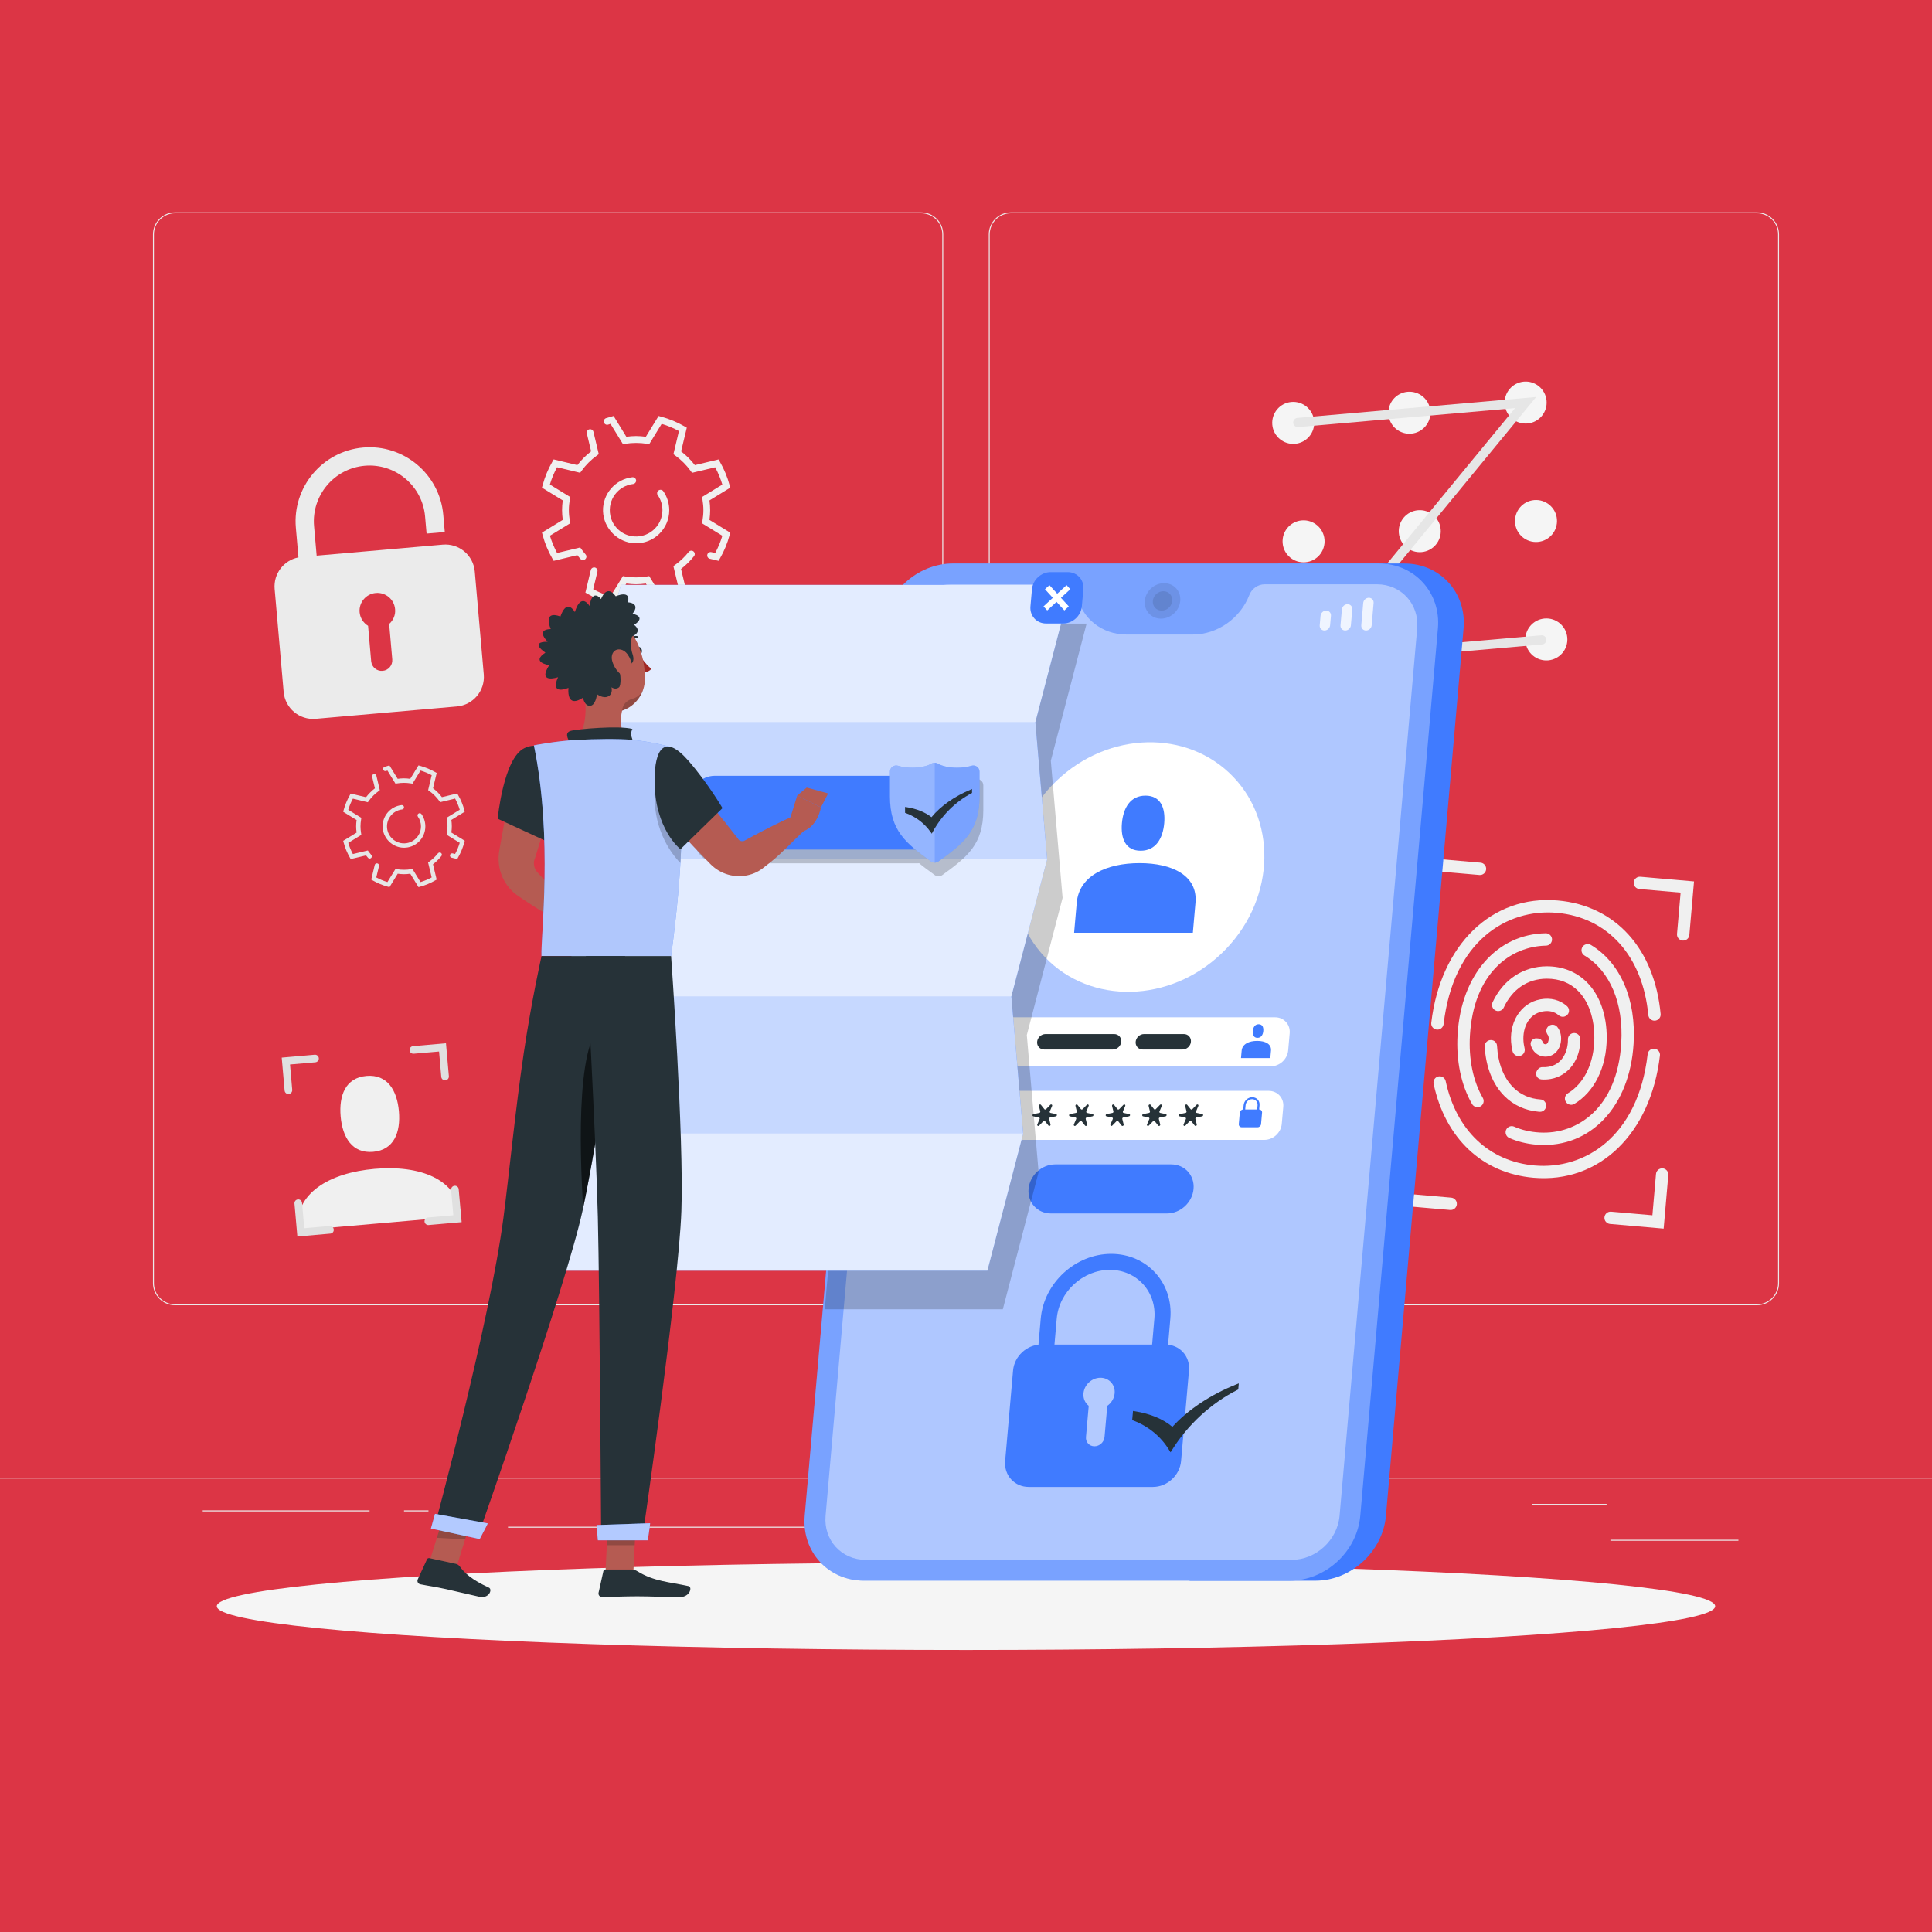 <?xml version="1.0" encoding="utf-8"?>
<!-- Generator: Adobe Illustrator 25.4.1, SVG Export Plug-In . SVG Version: 6.00 Build 0)  -->
<svg version="1.1" xmlns="http://www.w3.org/2000/svg" xmlns:xlink="http://www.w3.org/1999/xlink" x="0px" y="0px"
	 viewBox="0 0 500 500" style="enable-background:new 0 0 500 500;" xml:space="preserve">
<style type="text/css">
	.st0{fill:#DC3545;}
	.st1{fill:#EBEBEB;}
	.st2{fill:#F0F0F0;}
	.st3{fill:#F5F5F5;}
	.st4{fill:#E6E6E6;}
	.st5{fill:#E0E0E0;}
	.st6{fill:#407BFF;}
	.st7{opacity:0.3;fill:#FFFFFF;}
	.st8{opacity:0.4;fill:#FFFFFF;}
	.st9{fill:#FFFFFF;}
	.st10{opacity:0.1;}
	.st11{opacity:0.8;}
	.st12{opacity:0.6;}
	.st13{fill:#263238;}
	.st14{opacity:0.2;}
	.st15{opacity:0.7;fill:#FFFFFF;}
	.st16{opacity:0.5;fill:#FFFFFF;}
	.st17{opacity:0.2;fill:#FFFFFF;}
	.st18{fill:#B55B52;}
	.st19{fill:#A02724;}
	.st20{opacity:0.4;}
	.st21{opacity:0.6;fill:#FAFAFA;}
	.st22{opacity:0.6;fill:#FFFFFF;}
</style>
<g id="Background_Simple">
	<rect class="st0" width="500" height="500"/>
</g>
<g id="Background_Complete">
	<rect x="416.78" y="398.49" class="st1" width="33.12" height="0.25"/>
	<rect x="322.53" y="401.21" class="st1" width="8.69" height="0.25"/>
	<rect x="396.59" y="389.21" class="st1" width="19.19" height="0.25"/>
	<rect x="52.46" y="390.89" class="st1" width="43.19" height="0.25"/>
	<rect x="104.56" y="390.89" class="st1" width="6.33" height="0.25"/>
	<rect x="131.47" y="395.11" class="st1" width="93.68" height="0.25"/>
	<g>
		<path class="st1" d="M238.4,337.8H45.3c-3.15,0-5.71-2.56-5.71-5.71V60.66c0-3.15,2.56-5.71,5.71-5.71h193.1
			c3.15,0,5.71,2.56,5.71,5.71v271.43C244.11,335.24,241.55,337.8,238.4,337.8z M45.3,55.2c-3.01,0-5.46,2.45-5.46,5.46v271.43
			c0,3.01,2.45,5.46,5.46,5.46h193.1c3.01,0,5.46-2.45,5.46-5.46V60.66c0-3.01-2.45-5.46-5.46-5.46H45.3z"/>
		<path class="st1" d="M454.7,337.8H261.6c-3.15,0-5.71-2.56-5.71-5.71V60.66c0-3.15,2.56-5.71,5.71-5.71h193.1
			c3.15,0,5.71,2.56,5.71,5.71v271.43C460.41,335.24,457.85,337.8,454.7,337.8z M261.6,55.2c-3.01,0-5.46,2.45-5.46,5.46v271.43
			c0,3.01,2.45,5.46,5.46,5.46h193.1c3.01,0,5.46-2.45,5.46-5.46V60.66c0-3.01-2.45-5.46-5.46-5.46H261.6z"/>
	</g>
	<rect y="382.4" class="st1" width="500" height="0.25"/>
	<g>
		<path class="st2" d="M119.33,314.75c-0.84-9.66-10.7-13.27-22.39-12.25c-11.68,1.02-20.76,6.3-19.92,15.95L119.33,314.75z"/>
		<path class="st2" d="M96.56,298.09c5.42-0.47,7.15-5.05,6.68-10.48c-0.47-5.42-2.97-9.63-8.4-9.16
			c-5.42,0.47-7.15,5.05-6.68,10.48C88.64,294.35,91.14,298.56,96.56,298.09z"/>
	</g>
	<g>
		<g>
			<path class="st3" d="M340.1,108.97c0.26,2.99-1.95,5.63-4.94,5.89c-2.99,0.26-5.63-1.95-5.89-4.94
				c-0.26-2.99,1.95-5.63,4.94-5.89C337.2,103.77,339.84,105.98,340.1,108.97z"/>
			<path class="st3" d="M370.17,106.34c0.26,2.99-1.95,5.63-4.94,5.89c-2.99,0.26-5.63-1.95-5.89-4.94
				c-0.26-2.99,1.95-5.63,4.94-5.89C367.28,101.14,369.91,103.35,370.17,106.34z"/>
			<path class="st3" d="M400.25,103.71c0.26,2.99-1.95,5.63-4.94,5.89c-2.99,0.26-5.63-1.95-5.89-4.94
				c-0.26-2.99,1.95-5.63,4.94-5.89C397.35,98.51,399.98,100.72,400.25,103.71z"/>
			<path class="st3" d="M342.78,139.62c0.26,2.99-1.95,5.63-4.94,5.89c-2.99,0.26-5.63-1.95-5.89-4.94
				c-0.26-2.99,1.95-5.63,4.94-5.89C339.88,134.42,342.52,136.63,342.78,139.62z"/>
			<path class="st3" d="M372.85,136.99c0.26,2.99-1.95,5.63-4.94,5.89c-2.99,0.26-5.63-1.95-5.89-4.94
				c-0.26-2.99,1.95-5.63,4.94-5.89C369.96,131.79,372.59,134,372.85,136.99z"/>
			<path class="st3" d="M402.93,134.36c0.26,2.99-1.95,5.63-4.94,5.89c-2.99,0.26-5.63-1.95-5.89-4.94
				c-0.26-2.99,1.95-5.63,4.94-5.89C400.03,129.16,402.67,131.37,402.93,134.36z"/>
			<path class="st3" d="M345.46,170.28c0.26,2.99-1.95,5.63-4.94,5.89c-2.99,0.26-5.63-1.95-5.89-4.94
				c-0.26-2.99,1.95-5.63,4.94-5.89C342.57,165.07,345.2,167.29,345.46,170.28z"/>
			<path class="st3" d="M375.54,167.64c0.26,2.99-1.95,5.63-4.94,5.89c-2.99,0.26-5.63-1.95-5.89-4.94
				c-0.26-2.99,1.95-5.63,4.94-5.89C372.64,162.44,375.27,164.65,375.54,167.64z"/>
			<path class="st3" d="M405.61,165.01c0.26,2.99-1.95,5.63-4.94,5.89s-5.63-1.95-5.89-4.94c-0.26-2.99,1.95-5.63,4.94-5.89
				C402.71,159.81,405.35,162.02,405.61,165.01z"/>
		</g>
		<g>
			<path class="st4" d="M399.11,166.78l-61.79,5.41l54.78-66.57l-56.13,4.91c-0.66,0.06-1.23-0.43-1.29-1.08l0,0
				c-0.06-0.66,0.43-1.23,1.08-1.29l61.79-5.41l-54.78,66.57l56.13-4.91c0.66-0.06,1.23,0.43,1.29,1.08l0,0
				C400.25,166.14,399.77,166.72,399.11,166.78z"/>
		</g>
	</g>
	<g>
		<path class="st2" d="M400.06,285.61c-0.2-0.59-0.73-1.03-1.35-1.07c-2.83-0.19-5.23-1.25-7.12-3.15
			c-2.47-2.48-3.92-6.26-4.16-10.74c-0.04-0.84-0.74-1.49-1.58-1.49h0c-0.93-0.01-1.66,0.78-1.61,1.7
			c0.29,5.26,2.06,9.75,5.09,12.79c2.36,2.37,5.41,3.76,8.88,4.06c0.06,0.01,0.14,0.01,0.23,0.02
			C399.57,287.82,400.44,286.7,400.06,285.61z"/>
		<g>
			<g>
				<path class="st2" d="M396.86,304.8c-13.25-1.16-22.81-10.19-25.84-24.29c-0.19-0.9,0.38-1.78,1.29-1.94l0,0
					c0.84-0.15,1.65,0.39,1.83,1.22c2.71,12.68,11.22,20.8,23,21.83c12.92,1.13,26.79-7.37,29.27-28.79
					c0.1-0.87,0.86-1.51,1.73-1.43l0,0c0.89,0.08,1.56,0.87,1.45,1.76C427.22,293.35,413.94,306.29,396.86,304.8z"/>
			</g>
			<g>
				<path class="st2" d="M371.86,266.46L371.86,266.46c-0.89-0.08-1.56-0.87-1.45-1.76c2.38-20.2,15.66-33.15,32.74-31.65
					c14.96,1.31,25.04,12.51,26.62,29.38c0.08,0.89-0.61,1.67-1.5,1.72l0,0c-0.87,0.05-1.61-0.61-1.69-1.47
					c-1.44-15.2-10.42-25.27-23.7-26.44c-12.92-1.13-26.79,7.37-29.27,28.79C373.49,265.9,372.73,266.54,371.86,266.46z"/>
			</g>
			<g>
				<path class="st2" d="M397.51,296.23c-2.46-0.22-4.77-0.79-6.9-1.72c-0.86-0.38-1.22-1.42-0.77-2.24l0,0
					c0.39-0.72,1.27-1.03,2.02-0.7c1.99,0.88,4.2,1.39,6.57,1.52c9.8,0.56,20.14-6.38,21.15-23.14c0.62-10.33-2.91-18.67-9.52-22.66
					c-0.71-0.43-0.97-1.32-0.61-2.07l0,0c0.41-0.84,1.47-1.15,2.27-0.67c7.64,4.61,11.75,14.03,11.05,25.58
					c-0.98,16.17-11.06,26.92-24.53,26.15C398.01,296.27,397.76,296.25,397.51,296.23z"/>
			</g>
			<g>
				<path class="st2" d="M383.27,286.26c-0.77,0.53-1.83,0.28-2.3-0.53c-2.84-4.9-4.16-11.23-3.75-18.02
					c0.93-15.47,10.21-25.98,22.8-26.18c0.93-0.02,1.69,0.77,1.64,1.7l0,0c-0.05,0.83-0.72,1.49-1.56,1.5
					c-9.34,0.18-18.72,7.24-19.68,23.17c-0.37,6.18,0.81,11.89,3.34,16.26C384.17,284.88,383.95,285.79,383.27,286.26L383.27,286.26
					z"/>
			</g>
			<g>
				<path class="st2" d="M405.13,284.95L405.13,284.95c-0.33-0.74-0.04-1.6,0.65-2.02c4.2-2.53,6.79-7.85,6.83-14.25
					c0.03-5.13-1.45-9.47-4.19-12.22c-2.11-2.12-4.84-3.19-8.12-3.18c-4.93,0.01-8.92,2.71-11.13,7.47
					c-0.35,0.75-1.21,1.1-1.99,0.82l0,0c-0.88-0.32-1.3-1.34-0.9-2.19c2.74-5.84,7.87-9.28,14.02-9.3c4.1-0.01,7.69,1.42,10.39,4.13
					c3.35,3.36,5.17,8.51,5.13,14.5c-0.05,7.56-3.23,13.9-8.42,17C406.58,286.19,405.51,285.82,405.13,284.95z"/>
			</g>
			<g>
				<path class="st2" d="M393.61,273.19c-0.91,0.37-1.93-0.16-2.16-1.11c-0.11-0.43-0.19-0.88-0.26-1.34
					c-0.91-5.98,2.31-11.19,7.48-12.12c2.67-0.48,5.05,0.15,6.87,1.77c0.74,0.66,0.68,1.84-0.12,2.41l-0.1,0.07
					c-0.61,0.43-1.4,0.34-1.97-0.15c-1.08-0.93-2.46-1.25-4.11-0.96c-3.94,0.7-5.44,4.8-4.88,8.49c0.05,0.36,0.12,0.71,0.2,1.04
					C394.75,272.09,394.36,272.89,393.61,273.19L393.61,273.19z"/>
			</g>
			<g>
				<path class="st2" d="M398.9,279.35c0,0-0.01,0-0.01,0c-1.1-0.1-1.71-1.33-1.12-2.27l0.14-0.22c0.3-0.47,0.82-0.73,1.38-0.69
					c0.47,0.03,0.98,0,1.5-0.09c3.44-0.62,5.02-3.82,4.99-7.08c-0.01-0.81,0.56-1.51,1.36-1.64l0,0c0.94-0.14,1.83,0.56,1.84,1.51
					c0.1,5.22-2.98,9.53-7.63,10.36C400.5,279.38,399.68,279.42,398.9,279.35z"/>
			</g>
			<g>
				<path class="st2" d="M399.61,273.44c-1.7-0.15-2.97-1.3-3.44-2.94c-0.27-0.95,0.53-1.87,1.51-1.78l0.37,0.03
					c0.57,0.05,1.04,0.44,1.23,0.98c0.09,0.26,0.27,0.49,0.6,0.52c0.77,0.07,0.9-1.04,0.92-1.26c0.01-0.16,0.05-0.77-0.22-1.13
					c-0.26-0.35-0.43-0.76-0.39-1.2l0,0c0.12-1.42,1.92-2,2.83-0.89c0.72,0.88,1.09,2.11,0.97,3.5
					C403.77,271.89,401.92,273.64,399.61,273.44z"/>
			</g>
			<g>
				<path class="st2" d="M369.53,237.65L369.53,237.65c-0.88-0.08-1.53-0.85-1.45-1.73l1.21-13.87l13.87,1.21
					c0.88,0.08,1.53,0.85,1.45,1.73l0,0c-0.08,0.88-0.85,1.53-1.73,1.46l-10.68-0.93l-0.93,10.68
					C371.19,237.08,370.41,237.73,369.53,237.65z"/>
			</g>
			<g>
				<path class="st2" d="M435.46,243.42L435.46,243.42c-0.88-0.08-1.53-0.85-1.45-1.73l0.93-10.68l-10.68-0.93
					c-0.88-0.08-1.53-0.85-1.45-1.73l0,0c0.08-0.88,0.85-1.53,1.73-1.45l13.87,1.21l-1.21,13.87
					C437.12,242.85,436.34,243.5,435.46,243.42z"/>
			</g>
			<g>
				<path class="st2" d="M430.55,317.97l-13.87-1.21c-0.88-0.08-1.53-0.85-1.45-1.73l0,0c0.08-0.88,0.85-1.53,1.73-1.45l10.68,0.93
					l0.93-10.68c0.08-0.88,0.85-1.53,1.73-1.46l0,0c0.88,0.08,1.53,0.85,1.46,1.73L430.55,317.97z"/>
			</g>
			<g>
				<path class="st2" d="M375.3,313.14l-13.87-1.21l1.21-13.87c0.08-0.88,0.85-1.53,1.73-1.45l0,0c0.88,0.08,1.53,0.85,1.45,1.73
					l-0.93,10.68l10.68,0.93c0.88,0.08,1.53,0.85,1.46,1.73l0,0C376.95,312.56,376.18,313.21,375.3,313.14z"/>
			</g>
		</g>
	</g>
	<g>
		<path class="st5" d="M74.73,283.13L74.73,283.13c-0.54,0.05-1.02-0.35-1.07-0.89l-0.75-8.53l8.53-0.75
			c0.54-0.05,1.02,0.35,1.07,0.89l0,0c0.05,0.54-0.35,1.02-0.89,1.07l-6.56,0.57l0.57,6.56C75.67,282.6,75.27,283.08,74.73,283.13z"
			/>
	</g>
	<g>
		<path class="st5" d="M115.27,279.58L115.27,279.58c-0.54,0.05-1.02-0.35-1.07-0.89l-0.57-6.56l-6.56,0.57
			c-0.54,0.05-1.02-0.35-1.07-0.89l0,0c-0.05-0.54,0.35-1.02,0.89-1.07l8.53-0.75l0.75,8.53
			C116.21,279.06,115.81,279.53,115.27,279.58z"/>
	</g>
	<g>
		<path class="st5" d="M119.47,316.29l-8.53,0.75c-0.54,0.05-1.02-0.35-1.07-0.89l0,0c-0.05-0.54,0.35-1.02,0.89-1.07l6.56-0.57
			l-0.57-6.56c-0.05-0.54,0.35-1.02,0.89-1.07l0,0c0.54-0.05,1.02,0.35,1.07,0.89L119.47,316.29z"/>
	</g>
	<g>
		<path class="st5" d="M85.49,319.26l-8.53,0.75l-0.75-8.53c-0.05-0.54,0.35-1.02,0.89-1.07l0,0c0.54-0.05,1.02,0.35,1.07,0.89
			l0.57,6.56l6.56-0.57c0.54-0.05,1.02,0.35,1.07,0.89l0,0C86.44,318.74,86.04,319.21,85.49,319.26z"/>
	</g>
	<path class="st1" d="M114.58,140.95l-32.63,2.85l-0.67-7.64c-0.69-7.92,5.19-14.93,13.11-15.62c7.92-0.69,14.93,5.19,15.62,13.11
		l0.39,4.44l4.71-0.41l-0.39-4.44c-0.92-10.52-10.22-18.33-20.74-17.41c-10.52,0.92-18.33,10.23-17.41,20.74l0.67,7.68
		c-3.8,0.74-6.5,4.24-6.16,8.18l2.33,26.64c0.37,4.21,4.08,7.33,8.3,6.96l36.53-3.2c4.21-0.37,7.33-4.08,6.96-8.3l-2.33-26.64
		C122.51,143.7,118.8,140.58,114.58,140.95z M100.72,161.48l0.8,9.17c0.13,1.51-0.98,2.83-2.49,2.97c-1.51,0.13-2.83-0.98-2.97-2.49
		l-0.8-9.17c-1.2-0.74-2.05-2-2.19-3.51c-0.22-2.53,1.65-4.77,4.19-4.99c2.53-0.22,4.77,1.65,4.99,4.19
		C102.4,159.15,101.77,160.54,100.72,161.48z"/>
	<g>
		<path class="st2" d="M170.44,156.39l-3.3-5.38c-1.79,0.25-3.25,0.25-5.04,0l-3.3,5.38l-0.63-0.17c-2.13-0.57-4.18-1.42-6.1-2.53
			l-0.57-0.33l1.4-5.84c0.11-0.47,0.59-0.76,1.06-0.65l0,0c0.47,0.11,0.76,0.59,0.65,1.06l-1.09,4.55c1.43,0.78,2.92,1.4,4.47,1.86
			l3.22-5.25l0.58,0.1c1.87,0.31,3.77,0.31,5.64,0l0.58-0.1l3.22,5.25c1.54-0.46,3.04-1.08,4.47-1.86l-1.43-5.98l0.48-0.34
			c1.31-0.94,2.47-2.05,3.47-3.31c0.3-0.37,0.83-0.46,1.21-0.18l0,0c0.4,0.29,0.5,0.86,0.19,1.25c-0.98,1.24-2.11,2.35-3.37,3.32
			l1.47,6.13l-0.57,0.33c-1.92,1.11-3.97,1.96-6.1,2.53L170.44,156.39z M150.22,144.65c-0.28-0.32-0.55-0.64-0.8-0.98l-6.13,1.47
			l-0.33-0.57c-1.11-1.92-1.96-3.97-2.53-6.1l-0.17-0.63l5.38-3.3c-0.12-0.9-0.18-1.72-0.18-2.52c0-0.79,0.06-1.62,0.18-2.52
			l-5.38-3.3l0.17-0.63c0.57-2.13,1.42-4.18,2.53-6.1l0.33-0.57l6.13,1.47c1.03-1.34,2.22-2.53,3.56-3.56l-1.11-4.64
			c-0.11-0.47,0.18-0.95,0.65-1.06l0,0c0.47-0.11,0.95,0.18,1.06,0.65l1.38,5.78l-0.48,0.35c-1.54,1.11-2.88,2.45-3.99,3.99
			l-0.34,0.48l-5.99-1.43c-0.77,1.43-1.4,2.92-1.85,4.47l5.25,3.22l-0.09,0.58c-0.17,1.03-0.25,1.95-0.25,2.82
			c0,0.87,0.08,1.79,0.25,2.82l0.1,0.58l-5.25,3.22c0.46,1.54,1.08,3.04,1.85,4.47l5.99-1.43l0.34,0.48
			c0.33,0.45,0.67,0.89,1.04,1.31c0.31,0.35,0.3,0.87-0.04,1.2l-0.03,0.03C151.12,145.05,150.55,145.02,150.22,144.65z
			 M185.96,145.14l-2.26-0.54c-0.47-0.11-0.76-0.59-0.65-1.06l0,0c0.11-0.47,0.59-0.76,1.06-0.65l0.98,0.23
			c0.77-1.43,1.4-2.92,1.85-4.47l-5.25-3.22l0.1-0.58c0.17-1.03,0.25-1.95,0.25-2.82c0-0.87-0.08-1.79-0.25-2.82l-0.1-0.58
			l5.25-3.22c-0.46-1.54-1.08-3.04-1.85-4.47l-5.99,1.43l-0.35-0.48c-1.11-1.54-2.45-2.88-3.99-3.99l-0.48-0.35l1.43-5.99
			c-1.43-0.78-2.92-1.4-4.47-1.86l-3.22,5.25l-0.58-0.09c-1.87-0.3-3.77-0.3-5.64,0l-0.58,0.09l-3.22-5.25
			c-0.2,0.06-0.4,0.12-0.6,0.19c-0.45,0.15-0.93-0.09-1.09-0.53l0,0c-0.17-0.46,0.07-0.98,0.54-1.14c0.44-0.14,0.88-0.27,1.32-0.39
			l0.63-0.17l3.3,5.38c1.79-0.25,3.24-0.25,5.04,0l3.3-5.38l0.63,0.17c2.13,0.57,4.18,1.42,6.1,2.53l0.57,0.33l-1.47,6.13
			c1.34,1.03,2.53,2.22,3.56,3.56l6.13-1.47l0.33,0.57c1.11,1.92,1.96,3.97,2.53,6.1l0.17,0.63l-5.38,3.3
			c0.12,0.9,0.18,1.73,0.18,2.52c0,0.79-0.06,1.62-0.18,2.52l5.38,3.3l-0.17,0.63c-0.57,2.13-1.42,4.18-2.53,6.1L185.96,145.14z
			 M164.38,140.6c-4.47-0.13-8.19-3.85-8.32-8.32c-0.13-4.5,3.24-8.26,7.58-8.77c0.52-0.06,0.99,0.35,0.99,0.88v0
			c0,0.44-0.33,0.82-0.77,0.87c-3.83,0.43-6.71,4.06-5.91,8.14c0.52,2.65,2.66,4.79,5.31,5.31c4.35,0.85,8.18-2.48,8.18-6.68
			c0-1.41-0.43-2.77-1.23-3.91c-0.25-0.36-0.18-0.85,0.15-1.14l0,0c0.4-0.35,1.01-0.28,1.31,0.16c1,1.43,1.53,3.14,1.53,4.9
			C173.2,136.84,169.22,140.74,164.38,140.6z"/>
	</g>
	<g>
		<path class="st4" d="M108.31,229.59l-2.13-3.47c-1.15,0.16-2.1,0.16-3.25,0l-2.13,3.47l-0.41-0.11c-1.37-0.37-2.7-0.92-3.94-1.63
			l-0.37-0.21l0.9-3.77c0.07-0.31,0.38-0.49,0.69-0.42l0,0c0.31,0.07,0.49,0.38,0.42,0.69l-0.71,2.94c0.92,0.5,1.89,0.9,2.89,1.2
			l2.08-3.39l0.38,0.06c1.21,0.2,2.44,0.2,3.64,0l0.38-0.06l2.08,3.39c1-0.3,1.96-0.7,2.89-1.2l-0.93-3.87l0.31-0.22
			c0.85-0.61,1.6-1.32,2.24-2.14c0.19-0.24,0.53-0.3,0.78-0.12l0,0c0.26,0.19,0.32,0.56,0.12,0.81c-0.64,0.8-1.37,1.52-2.18,2.14
			l0.95,3.96l-0.37,0.21c-1.24,0.72-2.56,1.27-3.94,1.63L108.31,229.59z M95.25,222.01c-0.18-0.2-0.35-0.42-0.52-0.63l-3.96,0.95
			l-0.21-0.37c-0.72-1.24-1.27-2.56-1.63-3.94l-0.11-0.41l3.47-2.13c-0.08-0.58-0.12-1.11-0.12-1.63c0-0.51,0.04-1.05,0.12-1.63
			l-3.47-2.13l0.11-0.41c0.37-1.37,0.92-2.7,1.63-3.94l0.21-0.37l3.96,0.95c0.66-0.87,1.44-1.64,2.3-2.3l-0.72-3
			c-0.07-0.3,0.11-0.61,0.42-0.68l0,0c0.3-0.07,0.61,0.11,0.68,0.42l0.89,3.73L98,204.73c-0.99,0.71-1.86,1.58-2.58,2.58l-0.22,0.31
			l-3.87-0.93c-0.5,0.92-0.9,1.89-1.2,2.89l3.39,2.08l-0.06,0.38c-0.11,0.67-0.16,1.26-0.16,1.82c0,0.56,0.05,1.16,0.16,1.82
			l0.06,0.38l-3.39,2.08c0.3,1,0.7,1.97,1.2,2.89l3.87-0.93l0.22,0.31c0.21,0.29,0.44,0.58,0.67,0.85c0.2,0.23,0.19,0.56-0.02,0.77
			l-0.02,0.02C95.83,222.26,95.46,222.25,95.25,222.01z M118.34,222.32l-1.46-0.35c-0.31-0.07-0.49-0.38-0.42-0.69l0,0
			c0.07-0.31,0.38-0.49,0.69-0.42l0.63,0.15c0.5-0.92,0.9-1.89,1.2-2.89l-3.39-2.08l0.06-0.38c0.11-0.67,0.16-1.26,0.16-1.82
			c0-0.56-0.05-1.16-0.16-1.82l-0.06-0.38l3.39-2.08c-0.3-1-0.7-1.97-1.2-2.89l-3.87,0.93l-0.22-0.31
			c-0.71-0.99-1.58-1.86-2.58-2.58l-0.31-0.22l0.93-3.87c-0.92-0.5-1.89-0.9-2.89-1.2l-2.08,3.39l-0.38-0.06
			c-1.21-0.2-2.44-0.2-3.65,0l-0.38,0.06l-2.08-3.39c-0.13,0.04-0.26,0.08-0.39,0.12c-0.29,0.09-0.6-0.06-0.7-0.35l0,0
			c-0.11-0.3,0.05-0.64,0.35-0.74c0.28-0.09,0.57-0.18,0.85-0.25l0.41-0.11l2.13,3.47c1.16-0.16,2.09-0.16,3.25,0l2.13-3.47
			l0.41,0.11c1.37,0.37,2.7,0.92,3.94,1.63l0.37,0.21l-0.95,3.96c0.87,0.66,1.64,1.44,2.3,2.3l3.96-0.95l0.21,0.37
			c0.72,1.24,1.27,2.56,1.63,3.94l0.11,0.41l-3.47,2.13c0.08,0.58,0.12,1.11,0.12,1.63c0,0.51-0.04,1.05-0.12,1.63l3.47,2.13
			l-0.11,0.41c-0.37,1.37-0.92,2.7-1.63,3.94L118.34,222.32z M104.4,219.39c-2.89-0.08-5.29-2.49-5.38-5.37
			c-0.08-2.91,2.09-5.34,4.9-5.66c0.34-0.04,0.64,0.23,0.64,0.57l0,0c0,0.29-0.21,0.53-0.5,0.56c-2.47,0.28-4.33,2.62-3.82,5.26
			c0.34,1.71,1.72,3.09,3.43,3.43c2.81,0.55,5.28-1.6,5.28-4.31c0-0.91-0.28-1.79-0.8-2.53c-0.16-0.23-0.12-0.55,0.09-0.74l0,0
			c0.26-0.23,0.65-0.18,0.85,0.1c0.64,0.92,0.99,2.03,0.99,3.16C110.09,216.96,107.52,219.48,104.4,219.39z"/>
	</g>
</g>
<g id="Shadow">
	<ellipse id="_x3C_Path_x3E__359_" class="st3" cx="250" cy="415.69" rx="193.89" ry="11.32"/>
</g>
<g id="Device">
	<g>
		<path class="st6" d="M363.45,145.83h-32.56l-23.03,263.25h32.56c9.26,0,17.45-7.53,18.26-16.79l20.09-229.66
			C379.58,153.36,372.71,145.83,363.45,145.83z"/>
		<path class="st6" d="M356.81,145.83h-110.2c-9.26,0-17.45,7.53-18.26,16.79l-20.09,229.66c-0.81,9.26,6.06,16.79,15.32,16.79
			h110.2c9.26,0,17.45-7.53,18.26-16.79l20.09-229.66C372.94,153.36,366.07,145.83,356.81,145.83z"/>
		<path class="st7" d="M356.81,145.83h-110.2c-9.26,0-17.45,7.53-18.26,16.79l-20.09,229.66c-0.81,9.26,6.06,16.79,15.32,16.79
			h110.2c9.26,0,17.45-7.53,18.26-16.79l20.09-229.66C372.94,153.36,366.07,145.83,356.81,145.83z"/>
		<path class="st8" d="M356.34,151.21h-29.05c-1.71,0-3.32,1.12-3.96,2.77l0,0c-2.35,6.07-8.3,10.23-14.63,10.23h-17.18
			c-6.34,0-11.56-4.16-12.84-10.23v0c-0.35-1.64-1.76-2.77-3.47-2.77h-29.05c-6.3,0-11.86,5.11-12.41,11.41l-20.09,229.66
			c-0.55,6.3,4.11,11.41,10.41,11.41h110.2c6.3,0,11.86-5.11,12.41-11.41l20.09-229.66C367.3,156.32,362.64,151.21,356.34,151.21z"
			/>
		<path class="st9" d="M328.88,275.96h-77.12c-2.29,0-3.98-1.85-3.78-4.14l0.39-4.41c0.2-2.29,2.22-4.14,4.5-4.14h77.12
			c2.29,0,3.98,1.85,3.78,4.14l-0.39,4.41C333.19,274.1,331.17,275.96,328.88,275.96z"/>
		<path class="st9" d="M327.22,295h-77.12c-2.29,0-3.98-1.85-3.78-4.14l0.39-4.41c0.2-2.29,2.22-4.14,4.5-4.14h77.12
			c2.29,0,3.98,1.85,3.78,4.14l-0.39,4.41C331.52,293.14,329.5,295,327.22,295z"/>
		<path class="st10" d="M305.45,155.51c-0.22,2.54-2.46,4.59-4.99,4.59c-2.54,0-4.41-2.06-4.19-4.59c0.22-2.54,2.46-4.59,4.99-4.59
			C303.8,150.92,305.67,152.97,305.45,155.51z"/>
		<path class="st10" d="M303.37,155.51c-0.12,1.39-1.34,2.51-2.73,2.51c-1.39,0-2.41-1.12-2.29-2.51c0.12-1.39,1.34-2.51,2.73-2.51
			C302.46,153,303.49,154.12,303.37,155.51z"/>
		<g>
			<g class="st11">
				<path class="st9" d="M342.77,163.17L342.77,163.17c-0.74,0-1.29-0.6-1.23-1.35l0.22-2.46c0.07-0.74,0.72-1.35,1.46-1.35l0,0
					c0.74,0,1.29,0.6,1.23,1.35l-0.22,2.46C344.17,162.56,343.51,163.17,342.77,163.17z"/>
				<path class="st9" d="M353.53,163.17L353.53,163.17c-0.74,0-1.29-0.6-1.23-1.35l0.5-5.77c0.07-0.74,0.72-1.35,1.46-1.35l0,0
					c0.74,0,1.29,0.6,1.23,1.35l-0.5,5.77C354.93,162.56,354.27,163.17,353.53,163.17z"/>
				<path class="st9" d="M348.15,163.17L348.15,163.17c-0.74,0-1.29-0.6-1.23-1.35l0.36-4.11c0.07-0.74,0.72-1.35,1.46-1.35l0,0
					c0.74,0,1.29,0.6,1.23,1.35l-0.36,4.11C349.55,162.56,348.89,163.17,348.15,163.17z"/>
			</g>
			<g class="st11">
				<path class="st9" d="M250.64,163.17h-6.76c-0.42,0-0.73-0.34-0.69-0.76l0.32-3.63c0.04-0.42,0.41-0.76,0.83-0.76h6.76
					c0.42,0,0.73,0.34,0.69,0.76l-0.32,3.63C251.43,162.83,251.06,163.17,250.64,163.17z"/>
				<path class="st9" d="M253.77,162.18L253.77,162.18c-0.42,0-0.73-0.34-0.69-0.76l0.15-1.66c0.04-0.42,0.41-0.76,0.83-0.76l0,0
					c0.42,0,0.73,0.34,0.69,0.76l-0.15,1.66C254.56,161.84,254.19,162.18,253.77,162.18z"/>
			</g>
		</g>
		
			<ellipse transform="matrix(0.722 -0.692 0.692 0.722 -73.488 266.214)" class="st9" cx="294.81" cy="224.63" rx="33.73" ry="30.9"/>
		<g>
			<path class="st6" d="M294.92,223.38c-8.49,0-15.65,3.23-16.26,10.24l-0.68,7.78h30.73l0.68-7.78
				C310,226.61,303.41,223.38,294.92,223.38z"/>
			<path class="st6" d="M295.2,220.17c3.94,0,5.75-3.19,6.1-7.13c0.34-3.94-0.91-7.13-4.85-7.13c-3.94,0-5.75,3.19-6.1,7.13
				C290.01,216.98,291.26,220.17,295.2,220.17z"/>
		</g>
		<g>
			<path class="st6" d="M325.36,269.38c-2.1,0-3.86,0.8-4.02,2.53l-0.17,1.92h7.59l0.17-1.92
				C329.09,270.18,327.46,269.38,325.36,269.38z"/>
			<path class="st6" d="M325.43,268.59c0.97,0,1.42-0.79,1.51-1.76c0.09-0.97-0.23-1.76-1.2-1.76c-0.97,0-1.42,0.79-1.51,1.76
				C324.15,267.8,324.46,268.59,325.43,268.59z"/>
		</g>
		<path class="st6" d="M301.99,314.04h-30.01c-3.51,0-6.1-2.84-5.79-6.35v0c0.31-3.51,3.4-6.35,6.9-6.35h30.01
			c3.51,0,6.1,2.84,5.79,6.35v0C308.59,311.2,305.5,314.04,301.99,314.04z"/>
		<path class="st6" d="M298.37,384.82h-32.12c-3.7,0-6.44-3-6.12-6.71l2.05-23.43c0.32-3.7,3.59-6.71,7.29-6.71h32.12
			c3.7,0,6.44,3,6.12,6.71l-2.05,23.43C305.34,381.81,302.08,384.82,298.37,384.82z"/>
		<g class="st12">
			<path class="st9" d="M288.47,360.6c0.2-2.23-1.45-4.04-3.68-4.04c-2.23,0-4.19,1.81-4.39,4.04c-0.12,1.33,0.43,2.49,1.36,3.23
				l-0.71,8.07c-0.12,1.32,0.86,2.4,2.19,2.4c1.32,0,2.49-1.07,2.61-2.4l0.71-8.07C287.6,363.1,288.35,361.93,288.47,360.6z"/>
		</g>
		<g>
			<path class="st6" d="M301.88,352.86h-4.14l1.01-11.59c0.61-6.96-4.56-12.63-11.53-12.63s-13.13,5.67-13.74,12.63l-1.01,11.59
				h-4.14l1.01-11.59c0.81-9.25,8.99-16.77,18.24-16.77s16.11,7.52,15.3,16.77L301.88,352.86z"/>
		</g>
		<path class="st6" d="M325.87,287.13l0.1-1.11c0.1-1.14-0.74-2.06-1.88-2.06c-1.14,0-2.14,0.92-2.24,2.06l-0.1,1.11
			c-0.45,0-0.85,0.37-0.89,0.82l-0.26,2.96c-0.04,0.45,0.3,0.82,0.75,0.82h4.12c0.45,0,0.85-0.37,0.89-0.82l0.26-2.96
			C326.66,287.5,326.33,287.13,325.87,287.13z M324.04,284.47c0.86,0,1.49,0.7,1.42,1.55l-0.1,1.11h-3.1l0.1-1.11
			C322.43,285.17,323.19,284.47,324.04,284.47z"/>
		<g>
			<path class="st13" d="M263.85,288.32l-1.44-0.3c-0.17-0.04-0.26-0.21-0.19-0.38l0.6-1.42c0.13-0.3-0.24-0.53-0.47-0.29
				l-1.09,1.12c-0.13,0.13-0.34,0.13-0.44,0l-0.89-1.12c-0.19-0.24-0.6-0.02-0.52,0.29l0.35,1.42c0.04,0.17-0.08,0.35-0.25,0.38
				l-1.49,0.3c-0.32,0.06-0.36,0.51-0.05,0.58l1.44,0.3c0.17,0.04,0.26,0.21,0.19,0.38l-0.6,1.42c-0.13,0.3,0.24,0.53,0.47,0.29
				l1.09-1.12c0.13-0.13,0.34-0.13,0.44,0l0.89,1.12c0.19,0.24,0.6,0.02,0.52-0.29l-0.35-1.42c-0.04-0.17,0.08-0.35,0.25-0.38
				l1.49-0.3C264.12,288.83,264.16,288.38,263.85,288.32z"/>
			<path class="st13" d="M273.31,288.32l-1.44-0.3c-0.17-0.04-0.26-0.21-0.19-0.38l0.6-1.42c0.13-0.3-0.24-0.53-0.47-0.29
				l-1.09,1.12c-0.13,0.13-0.34,0.13-0.44,0l-0.89-1.12c-0.19-0.24-0.6-0.02-0.52,0.29l0.35,1.42c0.04,0.17-0.08,0.35-0.25,0.38
				l-1.49,0.3c-0.32,0.06-0.36,0.51-0.05,0.58l1.44,0.3c0.17,0.04,0.26,0.21,0.19,0.38l-0.6,1.42c-0.13,0.3,0.24,0.53,0.47,0.29
				l1.09-1.12c0.13-0.13,0.34-0.13,0.44,0l0.89,1.12c0.19,0.24,0.6,0.02,0.52-0.29l-0.35-1.42c-0.04-0.17,0.08-0.35,0.25-0.38
				l1.49-0.3C273.58,288.83,273.62,288.38,273.31,288.32z"/>
			<path class="st13" d="M282.77,288.32l-1.44-0.3c-0.17-0.04-0.26-0.21-0.19-0.38l0.6-1.42c0.13-0.3-0.24-0.53-0.47-0.29
				l-1.09,1.12c-0.13,0.13-0.34,0.13-0.44,0l-0.89-1.12c-0.19-0.24-0.6-0.02-0.52,0.29l0.35,1.42c0.04,0.17-0.08,0.35-0.25,0.38
				l-1.49,0.3c-0.32,0.06-0.36,0.51-0.05,0.58l1.44,0.3c0.17,0.04,0.26,0.21,0.19,0.38l-0.6,1.42c-0.13,0.3,0.24,0.53,0.47,0.29
				l1.09-1.12c0.13-0.13,0.34-0.13,0.44,0l0.89,1.12c0.19,0.24,0.6,0.02,0.52-0.29l-0.35-1.42c-0.04-0.17,0.08-0.35,0.25-0.38
				l1.49-0.3C283.04,288.83,283.08,288.38,282.77,288.32z"/>
			<path class="st13" d="M292.24,288.32l-1.44-0.3c-0.17-0.04-0.26-0.21-0.19-0.38l0.6-1.42c0.13-0.3-0.24-0.53-0.47-0.29
				l-1.09,1.12c-0.13,0.13-0.34,0.13-0.44,0l-0.89-1.12c-0.19-0.24-0.6-0.02-0.52,0.29l0.35,1.42c0.04,0.17-0.08,0.35-0.25,0.38
				l-1.49,0.3c-0.32,0.06-0.36,0.51-0.05,0.58l1.44,0.3c0.17,0.04,0.26,0.21,0.19,0.38l-0.6,1.42c-0.13,0.3,0.24,0.53,0.47,0.29
				l1.09-1.12c0.13-0.13,0.34-0.13,0.44,0l0.89,1.12c0.19,0.24,0.6,0.02,0.52-0.29l-0.35-1.42c-0.04-0.17,0.08-0.35,0.25-0.38
				l1.49-0.3C292.51,288.83,292.55,288.38,292.24,288.32z"/>
			<path class="st13" d="M301.7,288.32l-1.44-0.3c-0.17-0.04-0.26-0.21-0.19-0.38l0.6-1.42c0.13-0.3-0.24-0.53-0.47-0.29l-1.09,1.12
				c-0.13,0.13-0.34,0.13-0.44,0l-0.89-1.12c-0.19-0.24-0.6-0.02-0.52,0.29l0.35,1.42c0.04,0.17-0.08,0.35-0.25,0.38l-1.49,0.3
				c-0.32,0.06-0.36,0.51-0.05,0.58l1.44,0.3c0.17,0.04,0.26,0.21,0.19,0.38l-0.6,1.42c-0.13,0.3,0.24,0.53,0.47,0.29l1.09-1.12
				c0.13-0.13,0.34-0.13,0.44,0l0.89,1.12c0.19,0.24,0.6,0.02,0.52-0.29l-0.35-1.42c-0.04-0.17,0.08-0.35,0.25-0.38l1.49-0.3
				C301.97,288.83,302.01,288.38,301.7,288.32z"/>
			<path class="st13" d="M311.16,288.32l-1.44-0.3c-0.17-0.04-0.26-0.21-0.19-0.38l0.6-1.42c0.13-0.3-0.24-0.53-0.47-0.29
				l-1.09,1.12c-0.13,0.13-0.34,0.13-0.44,0l-0.89-1.12c-0.19-0.24-0.6-0.02-0.52,0.29l0.35,1.42c0.04,0.17-0.08,0.35-0.25,0.38
				l-1.49,0.3c-0.32,0.06-0.36,0.51-0.05,0.58l1.44,0.3c0.17,0.04,0.26,0.21,0.19,0.38l-0.6,1.42c-0.13,0.3,0.24,0.53,0.47,0.29
				l1.09-1.12c0.13-0.13,0.34-0.13,0.44,0l0.89,1.12c0.19,0.24,0.6,0.02,0.52-0.29l-0.35-1.42c-0.04-0.17,0.08-0.35,0.25-0.38
				l1.49-0.3C311.43,288.83,311.47,288.38,311.16,288.32z"/>
		</g>
		<g>
			<path class="st13" d="M288.35,267.61h-17.77c-1.1,0-2.08,0.9-2.17,2c-0.1,1.1,0.72,2,1.82,2H288c1.1,0,2.08-0.9,2.17-2
				C290.27,268.51,289.46,267.61,288.35,267.61z"/>
			<path class="st13" d="M306.39,267.61h-10.31c-1.1,0-2.08,0.9-2.17,2c-0.1,1.1,0.72,2,1.82,2h10.31c1.1,0,2.08-0.9,2.17-2
				C308.31,268.51,307.49,267.61,306.39,267.61z"/>
		</g>
		<path class="st13" d="M320,358.26c-6.7,2.68-12.57,6.58-16.59,11.01c-2.36-2.01-5.71-3.4-9.72-4.04l-0.47-0.07l-0.21,2.36
			l0.26,0.1c3.96,1.5,7.19,4.16,9.33,7.69l0.34,0.55l0.37-0.59c4.12-6.6,10.13-12.12,16.92-15.56l0.23-0.12l0.14-1.57L320,358.26z"
			/>
	</g>
</g>
<g id="Policy">
	<path class="st14" d="M230.64,161.37c-1.25,2.2-2.07,4.65-2.3,7.25l-14.89,170.22h46.08l9.26-35.49l-3.05-35.49l9.26-35.49
		l-3.05-35.49l9.26-35.49H230.64z"/>
	<g>
		<g>
			<polygon class="st6" points="267.95,186.87 277.21,151.37 160.68,151.37 151.43,186.87 154.47,222.36 145.22,257.85 
				148.26,293.35 139.01,328.84 255.53,328.84 264.79,293.35 261.74,257.85 271,222.36 			"/>
			<polygon class="st15" points="267.95,186.87 277.21,151.37 160.68,151.37 151.43,186.87 154.47,222.36 145.22,257.85 
				148.26,293.35 139.01,328.84 255.53,328.84 264.79,293.35 261.74,257.85 271,222.36 			"/>
			<polygon class="st16" points="267.95,186.87 151.43,186.87 160.68,151.37 277.21,151.37 			"/>
			<polygon class="st16" points="261.74,257.85 145.22,257.85 154.47,222.36 271,222.36 			"/>
			<polygon class="st16" points="255.53,328.84 139.01,328.84 148.26,293.35 264.79,293.35 			"/>
		</g>
		<path class="st14" d="M252.36,201.7c-1,0.31-2.28,0.5-3.68,0.5c-2.06,0-3.86-0.41-4.89-1.02c-0.28-0.17-0.59-0.25-0.9-0.25l0,0
			c-0.29,0-0.57,0.08-0.84,0.23c-0.02,0.01-0.04,0.01-0.06,0.03h0l0,0c-0.01,0.01-0.02,0.01-0.04,0.02
			c-0.38,0.22-0.86,0.42-1.42,0.57c-0.96,0.27-2.15,0.43-3.43,0.43c-0.35,0-0.69-0.01-1.02-0.03c-1-0.07-1.91-0.23-2.66-0.47
			c-0.13-0.04-0.26-0.07-0.39-0.07c-0.91-0.06-1.72,0.64-1.72,1.6v0v1.08H186c-3.51,0-6.35,2.84-6.35,6.35v6.4
			c0,3.51,2.84,6.35,6.35,6.35h51.53c0.11,0,0.22-0.01,0.34-0.02c0.56,0.46,1.13,0.92,1.75,1.38c0.73,0.56,1.51,1.12,2.32,1.71
			c0.56,0.41,1.34,0.41,1.9,0c6.48-4.7,10.64-7.94,10.64-16.85v-6.4C254.47,202.13,253.41,201.37,252.36,201.7z"/>
		<g>
			<path class="st6" d="M236.55,219.87h-51.53c-3.51,0-6.35-2.84-6.35-6.35v-6.4c0-3.51,2.84-6.35,6.35-6.35h51.53
				c3.51,0,6.35,2.84,6.35,6.35v6.4C242.89,217.03,240.05,219.87,236.55,219.87z"/>
			<g>
				<g>
					<path class="st6" d="M247.69,198.68c-2.06,0-3.86-0.41-4.89-1.02c-0.57-0.34-1.24-0.34-1.8,0c-1.03,0.61-2.84,1.02-4.89,1.02
						c-1.4,0-2.68-0.19-3.68-0.5c-1.05-0.33-2.11,0.43-2.11,1.52v6.4c0,8.91,4.16,12.15,10.64,16.85c0.56,0.41,1.34,0.41,1.9,0
						c6.48-4.7,10.64-7.94,10.64-16.85v-6.4c0-1.1-1.07-1.85-2.11-1.52C250.37,198.49,249.09,198.68,247.69,198.68z"/>
					<path class="st7" d="M247.69,198.68c-2.06,0-3.86-0.41-4.89-1.02c-0.57-0.34-1.24-0.34-1.8,0c-1.03,0.61-2.84,1.02-4.89,1.02
						c-1.4,0-2.68-0.19-3.68-0.5c-1.05-0.33-2.11,0.43-2.11,1.52v6.4c0,8.91,4.16,12.15,10.64,16.85c0.56,0.41,1.34,0.41,1.9,0
						c6.48-4.7,10.64-7.94,10.64-16.85v-6.4c0-1.1-1.07-1.85-2.11-1.52C250.37,198.49,249.09,198.68,247.69,198.68z"/>
					<path class="st17" d="M241,197.66c-1.03,0.61-2.84,1.02-4.89,1.02c-1.4,0-2.68-0.19-3.68-0.5c-1.05-0.33-2.11,0.43-2.11,1.52
						v6.4c0,8.91,4.16,12.15,10.64,16.85c0.28,0.2,0.62,0.31,0.95,0.31V197.4C241.59,197.4,241.28,197.49,241,197.66z"/>
				</g>
				<path class="st13" d="M251.19,204.36c-4.19,1.73-7.77,4.26-10.12,7.13c-1.64-1.3-3.89-2.2-6.53-2.61l-0.31-0.05v1.53l0.18,0.06
					c2.65,0.97,4.89,2.69,6.48,4.98l0.25,0.36l0.21-0.39c2.29-4.27,5.87-7.85,10.07-10.08l0.14-0.08v-1.02L251.19,204.36z"/>
			</g>
		</g>
		<g>
			<path class="st6" d="M275.15,161.36h-4.42c-2.45,0-4.27-1.99-4.05-4.44l0.39-4.42c0.21-2.45,2.38-4.44,4.83-4.44h4.42
				c2.45,0,4.27,1.99,4.05,4.44l-0.39,4.42C279.76,159.37,277.6,161.36,275.15,161.36z"/>
			<polygon class="st9" points="276.99,152.49 276.03,151.43 273.61,153.65 271.59,151.43 270.44,152.49 272.47,154.71 
				270.06,156.93 271.02,157.98 273.43,155.76 275.46,157.98 276.6,156.93 274.57,154.71 			"/>
		</g>
	</g>
</g>
<g id="Character">
	<g>
		<g>
			<path class="st18" d="M176.37,199.49c2.56,2.79,5.01,5.67,7.43,8.59c2.42,2.91,4.78,5.87,7.11,8.86c0.1,0.13,0.06,0.08,0.09,0.12
				c0.01,0.02,0.01,0.05,0.03,0.06c0.03,0.03,0.04,0.08,0.07,0.1c0.05,0.07,0.11,0.13,0.18,0.2c0.14,0.13,0.34,0.22,0.55,0.26
				c0.11,0.02,0.22,0.03,0.34,0.02c0.06,0.01,0.12-0.01,0.18-0.01c0.03,0,0.06-0.02,0.09-0.02c0.05-0.02,0.02,0.02,0.16-0.06
				l2.5-1.36c3.36-1.78,6.75-3.52,10.25-5.08l2.93,3.63c-2.82,2.6-5.76,5.84-8.73,8.22l-2.24,1.76c-0.06,0.05-0.3,0.21-0.45,0.31
				c-0.17,0.11-0.34,0.23-0.52,0.33c-0.36,0.2-0.73,0.4-1.12,0.55c-0.77,0.33-1.59,0.54-2.42,0.67c-1.67,0.25-3.4,0.08-5.02-0.5
				c-0.81-0.29-1.59-0.68-2.3-1.17c-0.36-0.24-0.7-0.51-1.03-0.79c-0.17-0.14-0.32-0.29-0.47-0.44l-0.4-0.4
				c-2.65-2.71-5.26-5.45-7.82-8.25c-2.56-2.79-5.09-5.61-7.51-8.52L176.37,199.49z"/>
			<path class="st18" d="M203.99,213.38l2.33-7.49l6.14,3.06c0,0-0.89,5.46-5.36,6.41L203.99,213.38z"/>
			<polygon class="st18" points="208.78,203.82 214.32,205.34 212.46,208.95 206.32,205.89 			"/>
		</g>
		<g>
			<path class="st18" d="M144.09,201.53c-0.67,3.18-1.48,6.33-2.34,9.46c-0.85,3.14-1.78,6.26-2.75,9.36l-0.36,1.17l-0.18,0.58
				c-0.04,0.13-0.06,0.16-0.1,0.24c-0.11,0.29-0.18,0.61-0.19,0.95c-0.02,0.67,0.14,1.41,0.58,2.05c0.04,0.1,0.38,0.47,0.65,0.76
				l0.83,0.9l1.64,1.83c1.08,1.24,2.15,2.48,3.17,3.78l-3.48,4.03c-1.44-0.82-2.82-1.7-4.2-2.59l-2.05-1.35l-1.01-0.69
				c-0.34-0.24-0.62-0.4-1.17-0.86c-1.9-1.61-3.32-3.9-3.84-6.45c-0.27-1.27-0.33-2.59-0.18-3.9c0.04-0.31,0.1-0.68,0.15-0.95
				l0.11-0.6l0.21-1.2c0.56-3.21,1.16-6.41,1.83-9.58c0.67-3.18,1.38-6.35,2.24-9.49L144.09,201.53z"/>
			<path class="st18" d="M141.63,232.35l4.13-2.11l1.82,7.01c0,0-3.31,1.27-5.87-0.36L141.63,232.35z"/>
			<polygon class="st18" points="151.45,227.99 151.64,234.43 147.03,237.44 145.43,230.37 			"/>
		</g>
		<path class="st13" d="M164.94,168.47c0.1,0.5,0.44,0.84,0.77,0.78c0.32-0.07,0.5-0.52,0.4-1.02s-0.45-0.84-0.77-0.78
			C165.02,167.52,164.84,167.97,164.94,168.47z"/>
		<path class="st19" d="M165.34,169.32c0,0,1.71,2.63,3.23,3.76c-0.71,1-2.28,0.93-2.28,0.93L165.34,169.32z"/>
		<path class="st13" d="M162.57,166.09c-0.07,0-0.14-0.03-0.2-0.08c-0.12-0.11-0.13-0.3-0.02-0.42c1.12-1.21,2.47-0.99,2.53-0.98
			c0.16,0.03,0.27,0.18,0.24,0.34c-0.03,0.16-0.18,0.27-0.34,0.24l0,0c-0.04-0.01-1.1-0.16-1.99,0.8
			C162.73,166.05,162.65,166.09,162.57,166.09z"/>
		<path class="st18" d="M150.52,175.44c1.1,4.59,2.2,12.99-1.73,16.05c0,0,1.54,4.65,12,4.65c11.5,0,5.5-3,5.5-3
			c-6.28-1.22-6.11-6.67-5.02-10.24L150.52,175.44z"/>
		<path class="st13" d="M147.56,192.34c-0.69-1.27-1.44-2.73,0.12-3.19c1.72-0.5,12.75-1.43,15.99-0.49c-1,1.77,0.69,3.95,0.69,3.95
			L147.56,192.34z"/>
		<polygon class="st18" points="156.7,406.92 163.91,406.92 164.63,392.4 157.41,392.4 		"/>
		<polygon class="st18" points="110.91,404.92 118.22,405.31 122.66,391 115.35,390.61 		"/>
		<path class="st13" d="M118,404.73l-6.88-1.49c-0.25-0.05-0.51,0.07-0.61,0.31l-2.39,5.18c-0.25,0.54,0.08,1.17,0.66,1.28
			c2.41,0.48,3.61,0.59,6.64,1.25c1.86,0.4,6.07,1.43,8.64,1.98c2.52,0.54,3.46-1.91,2.46-2.37c-4.5-2.06-6.38-3.86-7.59-5.55
			C118.69,405.02,118.36,404.81,118,404.73z"/>
		<path class="st13" d="M163.53,406.19h-6.85c-0.26,0-0.48,0.18-0.53,0.43l-1.24,5.57c-0.13,0.58,0.31,1.13,0.9,1.12
			c2.47-0.04,6.04-0.19,9.14-0.19c3.63,0,6.77,0.2,11.02,0.2c2.57,0,3.29-2.6,2.21-2.84c-4.91-1.07-8.91-1.19-13.15-3.8
			C164.58,406.4,164.07,406.19,163.53,406.19z"/>
		<path class="st13" d="M135.72,193.61c-5.45,2.59-6.92,18.28-6.92,18.28l13.47,6.22c0,0,3.34-4.93,3.6-12.67
			C146.14,197.34,141.29,190.97,135.72,193.61z"/>
		<path class="st20" d="M143.03,203.29c-2.43,3.77-2.2,9.62-1.36,14.55l0.6,0.28c0,0,3.35-4.93,3.6-12.67
			c0.01-0.48,0.01-0.96,0-1.43L143.03,203.29z"/>
		<g>
			<path class="st6" d="M173.31,193.23c0,0,6.67,7.54,0.37,54.19c-10.1,0-28.62,0-33.54,0c-0.23-5.15,3-30.26-1.96-54.52
				c0,0,5.75-1.15,11.23-1.42c4.29-0.21,10.49-0.34,14.26,0C168.63,191.95,173.31,193.23,173.31,193.23z"/>
			<path class="st21" d="M173.31,193.23c0,0,6.67,7.54,0.37,54.19c-10.1,0-28.62,0-33.54,0c-0.23-5.15,3-30.26-1.96-54.52
				c0,0,5.75-1.15,11.23-1.42c4.29-0.21,10.49-0.34,14.26,0C168.63,191.95,173.31,193.23,173.31,193.23z"/>
		</g>
		<path class="st14" d="M176.24,207.49l-0.13-0.11l-6.67-3.56c-0.68,10.27,3.91,16.71,6.64,19.52
			C176.47,216.76,176.46,211.57,176.24,207.49z"/>
		<polygon class="st14" points="164.63,392.4 164.26,399.89 157.04,399.89 157.41,392.4 		"/>
		<polygon class="st14" points="115.35,390.62 122.66,391 120.37,398.38 113.06,397.99 		"/>
		<path class="st18" d="M148.2,170.78c1.61,6.01,2.25,9.61,5.96,12.11c5.58,3.76,12.53-0.56,12.74-6.93
			c0.2-5.73-2.47-14.6-8.92-15.81C151.62,158.96,146.59,164.77,148.2,170.78z"/>
		<path class="st13" d="M161.79,247.43c0,0-7.12,47.92-11.02,65.87c-4.28,19.66-27.22,84.7-27.22,84.7l-11.22-2.43
			c0,0,14.38-53,17.97-80.49c1.4-10.72,3.09-28.01,5.23-42.43c2.07-13.96,4.62-25.22,4.62-25.22H161.79z"/>
		<path class="st6" d="M126.24,394.25c0.05,0.01-2.09,4.06-2.09,4.06l-12.63-2.73l1.06-3.8L126.24,394.25z"/>
		<path class="st22" d="M126.24,394.25c0.05,0.01-2.09,4.06-2.09,4.06l-12.63-2.73l1.06-3.8L126.24,394.25z"/>
		<path class="st12" d="M157.29,264.5c-8.23,1.61-7.36,32.3-6.37,48.08c2.37-11.16,5.85-32.62,8.22-47.86
			C158.6,264.45,157.98,264.36,157.29,264.5z"/>
		<path class="st13" d="M173.68,247.43c0,0,3.35,46.88,2.66,66c-0.71,19.89-10.14,85.01-10.14,85.01h-10.62
			c0,0-0.39-63.96-0.86-83.49c-0.52-21.29-3.09-67.52-3.09-67.52H173.68z"/>
		<path class="st6" d="M168.25,394.21c0.05,0-0.6,4.41-0.6,4.41h-12.92l-0.35-3.94L168.25,394.21z"/>
		<path class="st22" d="M168.25,394.21c0.05,0-0.6,4.41-0.6,4.41h-12.92l-0.35-3.94L168.25,394.21z"/>
		<path class="st13" d="M169.4,202.02c0,12.58,6.7,17.76,6.7,17.76l10.88-10.64c0,0-3.7-6.37-8.79-12.23
			C171.9,189.68,169.4,193.92,169.4,202.02z"/>
		<path class="st14" d="M166.52,178.24c-0.28,0.77-1,2.08-2.82,2.6c-2.66,0.76-2.69,3.01-2.69,3.01l0.03,0.04
			C163.57,183.05,165.68,180.96,166.52,178.24z"/>
		<path class="st13" d="M163.7,158.83c2.24-2.83-1.21-2.96-1.21-2.96c0.9-3.37-3.14-1.56-3.14-1.56c-2.42-3.34-3.79,0.72-3.79,0.72
			c-2.51-2.83-2.97,1.79-2.97,1.79c-2.52-3.59-3.8,1.59-3.8,1.59c-2.32-3.73-3.74,1.13-3.74,1.13c-4.79-1.71-2.51,3.26-2.51,3.26
			c-4.09,0.11-0.81,3.28-0.81,3.28c-4.9,0.01-0.58,2.82-0.58,2.82c-3.89,2.55,0.99,3.24,0.99,3.24c-3.17,4.96,2.28,3.12,2.28,3.12
			c-2.21,4.91,2.69,2.75,2.69,2.75c-0.32,4.74,2.42,3.45,3.74,2.57c0.25,0.95,0.73,1.97,1.61,2.08c1.71,0.22,2.04-3,2.04-3
			s1.59,1.23,2.91,0.56c1.33-0.67,0.83-2.36,0.83-2.36s1.02,0.76,1.95,0.03c0.57-0.44,0.57-3.63-0.15-4.75l2.6-1.02
			c0,0,1.93-0.27,1.07-2.82c-0.86-2.55-0.13-4.56-0.13-4.56c2.94-1.38,0.53-3.03,0.53-3.03C167.49,159.53,163.7,158.83,163.7,158.83
			z"/>
		<path class="st18" d="M158.43,171.03c0.41,1.58,1.45,2.93,2.53,3.74c1.63,1.21,2.85,0.02,2.73-1.83c-0.1-1.66-1.08-4.3-2.88-4.79
			C159.04,167.67,157.96,169.23,158.43,171.03z"/>
	</g>
</g>
</svg>
